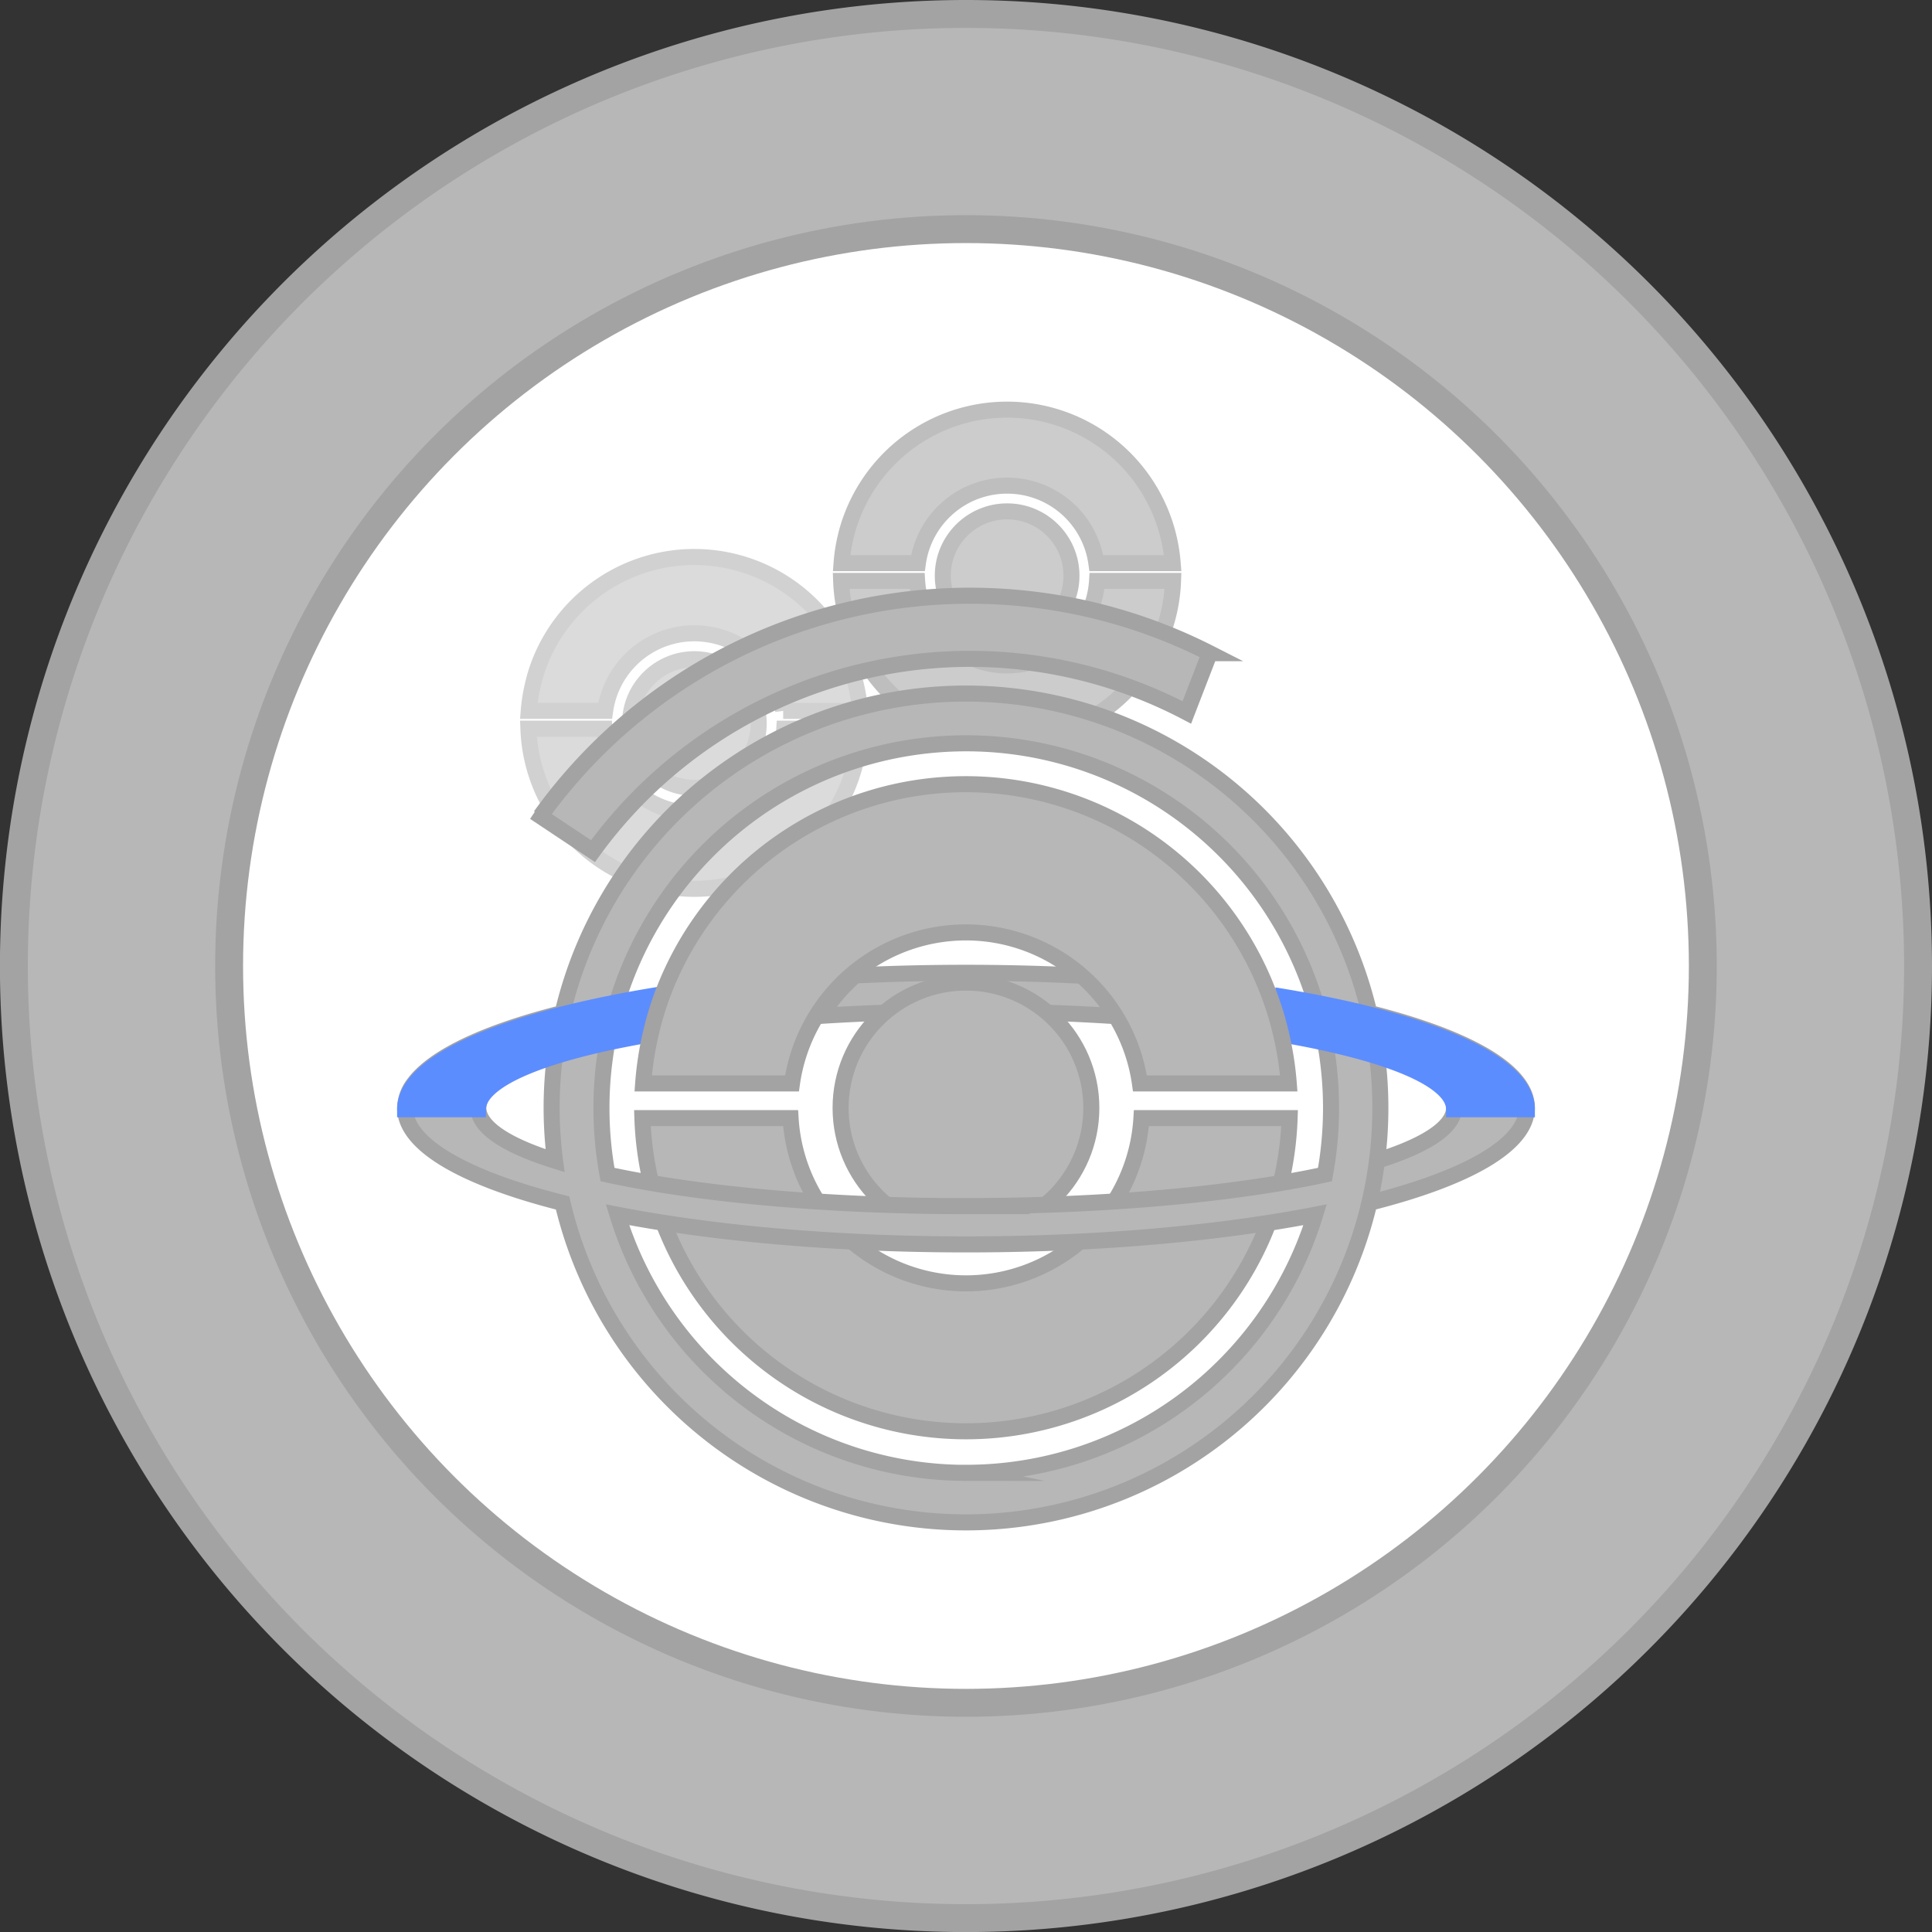 <svg xmlns="http://www.w3.org/2000/svg" viewBox="0 0 276.93 276.93"><rect x="0" y="0" width="276.93" height="276.93" fill="#333333" stroke="none"/><defs><style>.cls-1,.cls-4{fill:#b7b7b7;}.cls-1,.cls-2,.cls-4{stroke:#a3a3a3;}.cls-1,.cls-2,.cls-4,.cls-6{stroke-miterlimit:10;}.cls-1,.cls-2{stroke-width:4px;}.cls-2{fill:#fff;}.cls-3{opacity:0.7;}.cls-4{stroke-width:2.3px;}.cls-5{opacity:0.5;}.cls-6{fill:#5c8dff;stroke:#5c8dff;stroke-width:2.3px;}</style></defs><g id="Layer_2" data-name="Layer 2"><g id="Layer_1-2" data-name="Layer 1"><path class="cls-1" d="M274.93,138.46A136.47,136.47,0,1,1,138.46,2,136.47,136.47,0,0,1,274.93,138.46Z"/><circle class="cls-2" cx="138.46" cy="138.46" r="105.62"/><g class="cls-3"><path class="cls-4" d="M157.25,83.27a12.92,12.92,0,0,1-25.79,0H120.57a23.8,23.8,0,0,0,47.57,0Z"/><circle class="cls-4" cx="144.36" cy="82.52" r="9.22"/><path class="cls-4" d="M168.09,80.72H157.15a12.9,12.9,0,0,0-12.79-11.11,12.87,12.87,0,0,0-8.49,3.18,12.89,12.89,0,0,0-4.3,7.93H120.63a23.3,23.3,0,0,1,.56-3.65,22.21,22.21,0,0,1,.89-2.94,23.8,23.8,0,0,1,44.59.12,22.35,22.35,0,0,1,.89,3A23.89,23.89,0,0,1,168.09,80.72Z"/></g><g class="cls-5"><path class="cls-4" d="M112.42,104.45a12.92,12.92,0,0,1-25.79,0H75.74a23.8,23.8,0,0,0,47.57,0Z"/><circle class="cls-4" cx="99.53" cy="103.71" r="9.22"/><path class="cls-4" d="M123.26,101.9h-11A12.92,12.92,0,0,0,108.06,94a12.91,12.91,0,0,0-21.32,7.89H75.79a24.22,24.22,0,0,1,.57-3.64,22.35,22.35,0,0,1,.89-3,23.8,23.8,0,0,1,44.59.12,22.32,22.32,0,0,1,.88,2.95A22.64,22.64,0,0,1,123.26,101.9Z"/></g><path class="cls-4" d="M155.77,139.9c-5.57-.3-11.36-.46-17.3-.46-5.44,0-10.75.13-15.88.38a25.44,25.44,0,0,0-4.9,5.79c6.56-.42,13.54-.64,20.78-.64,7.75,0,15.2.26,22.17.73A24.91,24.91,0,0,0,155.77,139.9Z"/><path class="cls-4" d="M163.61,160.27a25.19,25.19,0,0,1-50.29,0H92.08a46.41,46.41,0,0,0,92.77,0Z"/><path class="cls-4" d="M76.62,116.42,85,122a66.75,66.75,0,0,1,85.12-19.88l3.28-8.49a75.79,75.79,0,0,0-95.92,23.33"/><path class="cls-4" d="M196.29,145.2a59.64,59.64,0,0,1,1.08,6c7,2.19,11.06,4.8,11.06,7.59s-4.06,5.4-11.06,7.59c-2.21.69-4.71,1.34-7.48,1.95a50.77,50.77,0,0,1-1.42,5.81q4.14-.79,7.82-1.73c14-3.52,22.57-8.33,22.57-13.62S210.26,148.72,196.29,145.2Z"/><circle class="cls-4" cx="138.46" cy="158.81" r="17.97"/><path class="cls-4" d="M80.64,145.2c-9.66,2.43-16.74,5.48-20.2,8.87a10.44,10.44,0,0,0-1.11,1.26m0,0a5.86,5.86,0,0,0-1.26,3.48c0,5.29,8.6,10.1,22.57,13.62a59.4,59.4,0,1,0,0-27.23h0m-1.08,6a59,59,0,0,0,0,15.17c-7-2.19-11-4.79-11-7.59a3.47,3.47,0,0,1,.73-2m0,0c1.47-2,5.07-3.9,10.32-5.54m58.9,59.88a52.31,52.31,0,0,1-50-37c13.73,2.66,31.11,4.25,50,4.25s36.28-1.59,50-4.25A52.32,52.32,0,0,1,138.46,211.11Zm0-38.23c-20.34,0-38.65-1.75-51.43-4.53a52.74,52.74,0,0,1,0-19.08,51.12,51.12,0,0,1,1.42-5.8,52.31,52.31,0,0,1,100,0,51.12,51.12,0,0,1,1.42,5.8,52.74,52.74,0,0,1,0,19.08C177.11,171.13,158.8,172.88,138.47,172.88Z"/><path class="cls-6" d="M58.07,159H68.51c0-4.37,9.9-8.28,25.45-10.86a46.4,46.4,0,0,1,1.74-5.74C73.09,145.91,58.07,152.05,58.07,159Zm124.58-16.37a44.35,44.35,0,0,1,1.72,5.75c14.74,2.59,24.06,6.38,24.06,10.62h10.43C218.86,152.19,204.47,146.17,182.65,142.67Z"/><path class="cls-4" d="M184.73,155.3H163.4a25.19,25.19,0,0,0-49.88,0H92.19a46.31,46.31,0,0,1,1.09-7.12A44.79,44.79,0,0,1,95,142.44a46.42,46.42,0,0,1,86.95.23,44.35,44.35,0,0,1,1.72,5.75A45.63,45.63,0,0,1,184.73,155.3Z"/></g></g></svg>